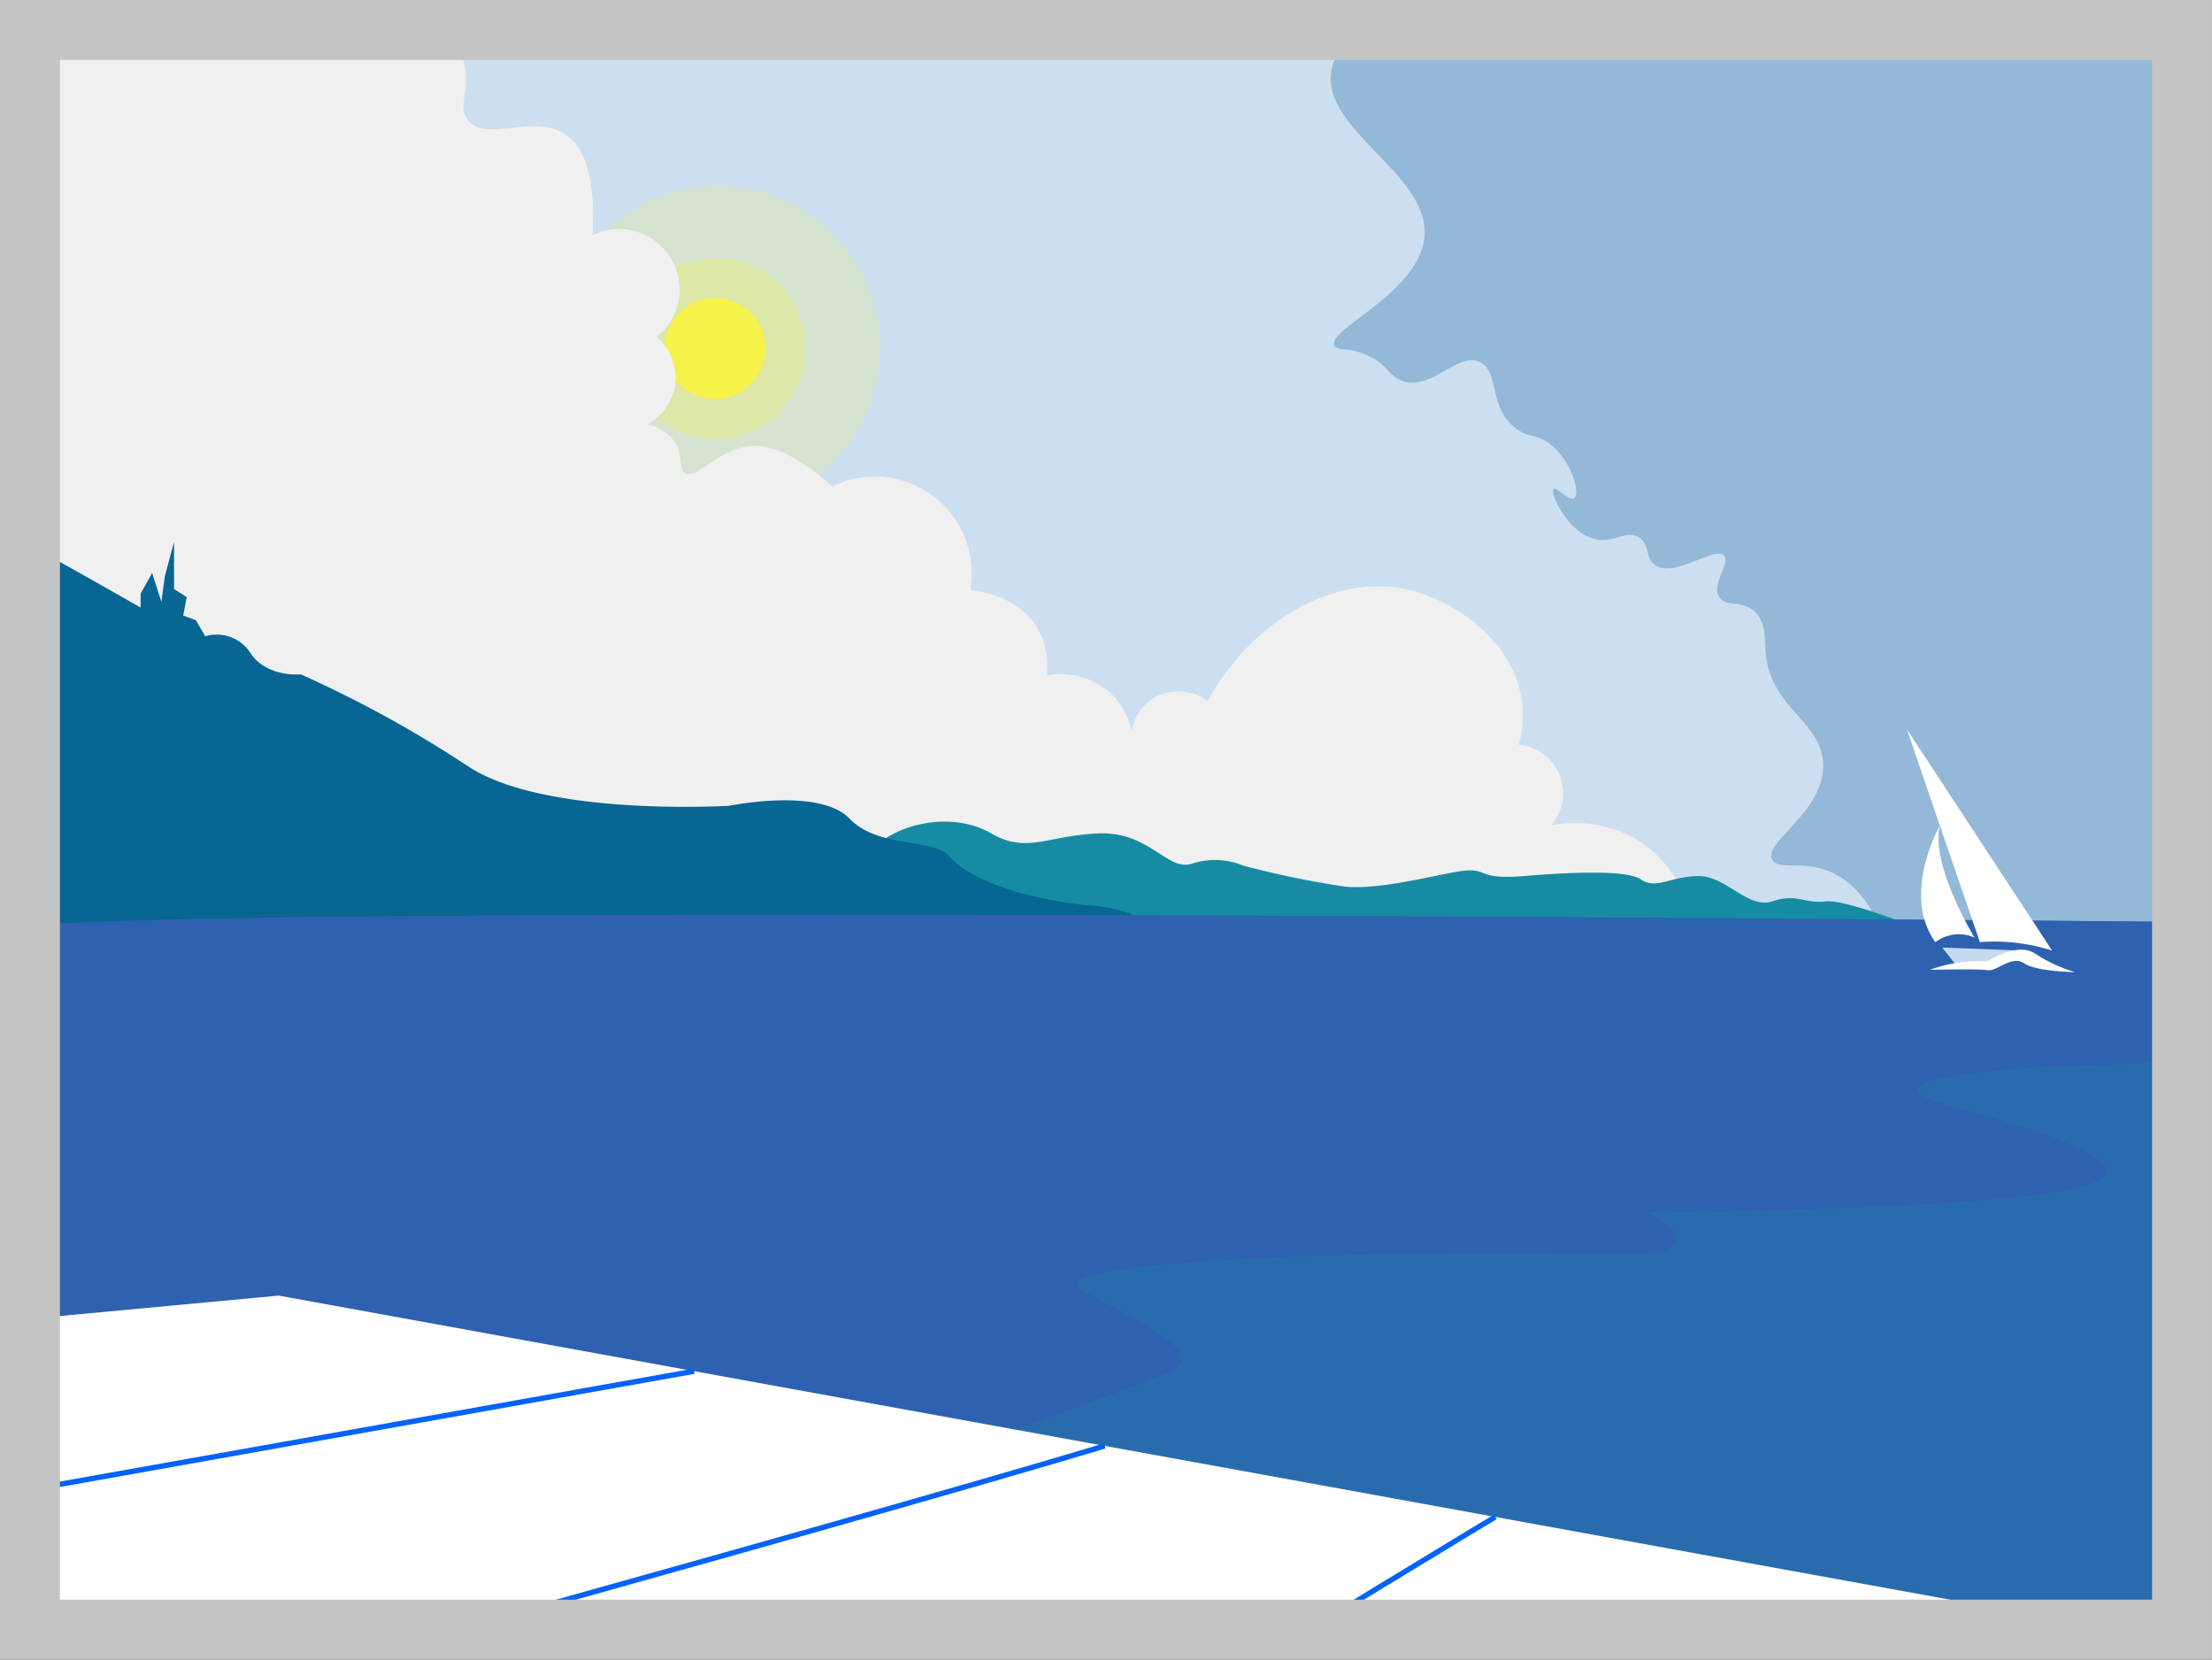 <svg xmlns="http://www.w3.org/2000/svg" width="248" height="186.057" viewBox="0 0 248 186.057"><rect x="0" y="0" width="248" height="186.057" fill="#333333" stroke="none"/><defs><style>.a{fill:#2576b6;}.b{fill:#94b8d7;}.c{fill:#ccdff0;}.d{fill:#fff833;opacity:0.74;}.e{fill:#f7f020;opacity:0.24;}.f{fill:#fff821;opacity:0.15;}.g{fill:#f0f0f0;}.h{fill:#158ca1;}.i{fill:#076692;}.j{fill:#296cae;}.k{fill:#2e61b0;}.l{fill:#fff;}.m{fill:#c5daee;}.n,.o,.q{fill:none;}.n{stroke:#0062ff;stroke-width:0.598px;}.n,.o{stroke-miterlimit:10;}.o{stroke:#c4c4c4;stroke-width:6.721px;}.p{stroke:none;}</style></defs><g transform="translate(-158.404 -348.116)"><path class="a" d="M622.5,542.468v3.338l-.656-.081-13.36-1.642a7.462,7.462,0,0,1-.01-1.745,4.581,4.581,0,0,1,3.783-4.362c4.581-.9,6.873-1.706,7.682-2.247a5.6,5.6,0,0,1,1.967-.409l-.042,7.14C622.282,542.465,622.5,542.468,622.5,542.468Z" transform="translate(-217.608 -90.523)"/><g transform="translate(158.404 348.116)"><path class="b" d="M405.705,348.65l-.571,96.256-.04,6.846-.019,3.13-.068,11.5-.08,13.282-10.686.608L159.179,493.621l-.056-10.584-.259-48.432-.46-85.956Z" transform="translate(-158.404 -348.374)"/><path class="c" d="M368.256,450.554q-9.992.713-19.98,1.429l-101.5,7.269q-43.957-12.32-87.916-24.647l-.46-85.955H309.292a4.538,4.538,0,0,1,.281.778c.6,2.67-1.247,4.235-1.809,6.46-1.741,6.92,11.087,11.892,10.337,19.122-.648,6.263-11.077,10.334-10.077,12.146.334.6,1.466.089,3.618,1.033,2.333,1.025,2.371,2.235,3.876,2.843,3.309,1.337,6.223-3.256,8.784-2.068,2.294,1.062.9,5.154,4.136,7.494,1.537,1.108,2.278.494,3.877,1.809,2.416,1.985,3.259,5.47,2.583,5.942-.553.389-2.022-1.309-2.324-1.031-.448.4,1.626,5.127,4.907,5.682,2.019.342,3.269-1.1,4.652-.256,1.275.772.682,2.278,1.809,3.1,2.158,1.577,6.723-2.173,7.754-1.031.765.845-1.482,3.2-.519,4.649.744,1.114,2.491.364,3.877,1.552,1.33,1.139,1.216,3.1,1.293,4.392.392,6.584,6.442,7.887,6.46,12.921.019,5.377-6.862,8.646-5.686,10.6.763,1.262,3.624-.142,6.979,1.549A10.078,10.078,0,0,1,368.256,450.554Z" transform="translate(-158.404 -348.374)"/><g transform="translate(62.196 20.831)"><circle class="d" cx="5.659" cy="5.659" r="5.659" transform="translate(12.313 12.581)"/><circle class="e" cx="10.157" cy="10.157" r="10.157" transform="translate(7.816 8.084)"/><circle class="f" cx="18.24" cy="18.24" r="18.24"/></g><path class="g" d="M348.634,455q-94.756,14.02-189.512,28.042l-.259-48.432-.46-85.955h47.237c3.229,2.833,4.7,5.145,4.96,7.754.263,2.58-.793,4.071.26,5.426,1.981,2.552,7.3-.7,10.852,1.552,1.836,1.16,3.546,4.009,3.1,11.368a6.778,6.778,0,0,1,7.235,11.371,6.339,6.339,0,0,1,2.068,5.426,6.245,6.245,0,0,1-3.1,4.392,5.186,5.186,0,0,1,3.1,2.068c.938,1.506.3,2.852,1.034,3.362,1.179.808,3.491-2.161,6.46-2.843,2.037-.472,5.235-.065,10.078,4.392a10.864,10.864,0,0,1,15.5,11.627c.293.016,5.565.371,7.753,4.652a8.355,8.355,0,0,1,.775,4.911,8.445,8.445,0,0,1,6.72,1.549,8.188,8.188,0,0,1,2.843,4.652,5.556,5.556,0,0,1,2.324-3.618,5.639,5.639,0,0,1,6.2.259c5.263-9.506,14.806-14.38,22.742-12.405,4.722,1.176,11.232,5.368,12.4,11.887a12.627,12.627,0,0,1-.256,5.429,5.47,5.47,0,0,1,3.618,9.044,13.957,13.957,0,0,1,9.562,1.55,14.105,14.105,0,0,1,6.4,9.528A15.647,15.647,0,0,1,348.634,455Z" transform="translate(-158.404 -348.374)"/><path class="h" d="M466.273,538.384c-.383.129-8.265-3.23-10.719-2.972s-3.23-.933-5.943-.014-5.169-2.828-8.269-2.828-4.781,1.55-6.46.387-8.4-.775-13.179-.387-4.005-.646-6.072-.646-9.691,2.326-14.084,1.809a105.064,105.064,0,0,1-11.241-2.326,8.317,8.317,0,0,0-5.685-.258c-2.843,1.033-4.781-3.618-10.595-3.36s-8.011,2.3-12.016-.01-9.3-1.282-12.145.786,27,12.145,27,12.145l59.306.775Z" transform="translate(-250.891 -434.354)"/><path class="i" d="M159.043,466.76c1.491-.108,3.837-.142,5.1.528,1.938,1.034,10.337,5.812,10.337,5.812V471.55l1.29-2.324,1.034,3.228.389-2.843,1.034-3.877v5.3l1.42.9L179.254,474l1.423.519,1.034,1.809a4.482,4.482,0,0,1,5.037,1.809c1.809,2.843,5.686,2.454,5.686,2.454A131.41,131.41,0,0,1,211.04,490.8c8.528,5.815,29.458,4.522,29.458,4.522s10.077-2.065,13.439,1.423,9.432,2.068,11.371,4.392,8.269,4.781,16.279,5.426a14.473,14.473,0,0,1,4.266,1.031,22.143,22.143,0,0,1,7.195,4.979c1.315,1.318,2.1,2.343,2.235,2.389l-10.994,6.213-.892.507-2.389-.019-93.481-.756-28.039,1.6-.148.009Z" transform="translate(-158.713 -404.991)"/><path class="j" d="M406.431,547.513v80.11l-141.4-20.307L159.9,592.22V548.288c7.794-2.46,158.488-1.5,220.356-1,2.38.019,4.63.037,6.735.055l5.988.05c6.756.059,11.272.1,12.837.117Z" transform="translate(-159.129 -444.13)"/><path class="k" d="M406.431,547.513v14.442c-.232.065-.463.127-.7.185a40.189,40.189,0,0,1-9.9,1.4c-10.6,0-28.943,1.549-18.606,4.392,8.448,2.324,20,5.679,17.739,8.1-.507.54-1.7,1.035-3.785,1.461-11.371,2.324-47.29,2.583-47.29,2.583s10.078,5.167-5.167,4.652-65.38.259-58.145,4.133,14.473,7.238,9.3,9.3c-2.049.821-12.723,4.732-24.856,9.155L159.9,592.22V548.288c7.794-2.46,158.488-1.5,220.356-1,2.38.019,4.63.037,6.735.055l5.988.05c6.756.059,11.272.1,12.837.117Z" transform="translate(-159.129 -444.13)"/><path class="l" d="M577.561,527.283s-4.393,7.666-.516,13.092a4.4,4.4,0,0,1,4.393-.516S576.441,531.676,577.561,527.283Z" transform="translate(-360.064 -434.752)"/><path class="l" d="M572.369,506.434l8.183,23.86a21.063,21.063,0,0,1,8.1.948Z" transform="translate(-358.576 -424.671)"/><path class="m" d="M580.042,553.8l1.551,1.981h3.833l3.489-1.637Z" transform="translate(-362.287 -447.575)"/><path class="l" d="M577.373,556.526a15.785,15.785,0,0,1,6.46-.948s3.36-2.239,5.341-.861a16.843,16.843,0,0,0,4.479,2.067s-4.35-.043-5.728-.991-3.058.948-4.092.775S577.373,556.526,577.373,556.526Z" transform="translate(-360.996 -447.801)"/><path class="l" d="M159.9,632.2v36.463H406.431L190.386,629.357Z" transform="translate(-159.129 -484.11)"/><path class="n" d="M159.9,659.505l60.167-10.73,16.885-3.011h0" transform="translate(-159.129 -492.044)"/><path class="n" d="M324.122,661.978h-.01c-2.4.723-5.214,1.56-8.358,2.476-18.3,5.347-47.8,13.6-70.779,19.979,0,0-.014.005-.02.005" transform="translate(-200.256 -499.884)"/><path class="n" d="M460.7,677.4H460.7c-.861.52-1.758,1.06-2.679,1.609-6.457,3.9-14.152,8.6-21.144,12.879,0,0,0,.005-.01.005" transform="translate(-293.054 -507.343)"/><g class="o"><rect class="p" width="248" height="186.057"/><rect class="q" x="3.36" y="3.36" width="241.279" height="179.336"/></g></g></g></svg>